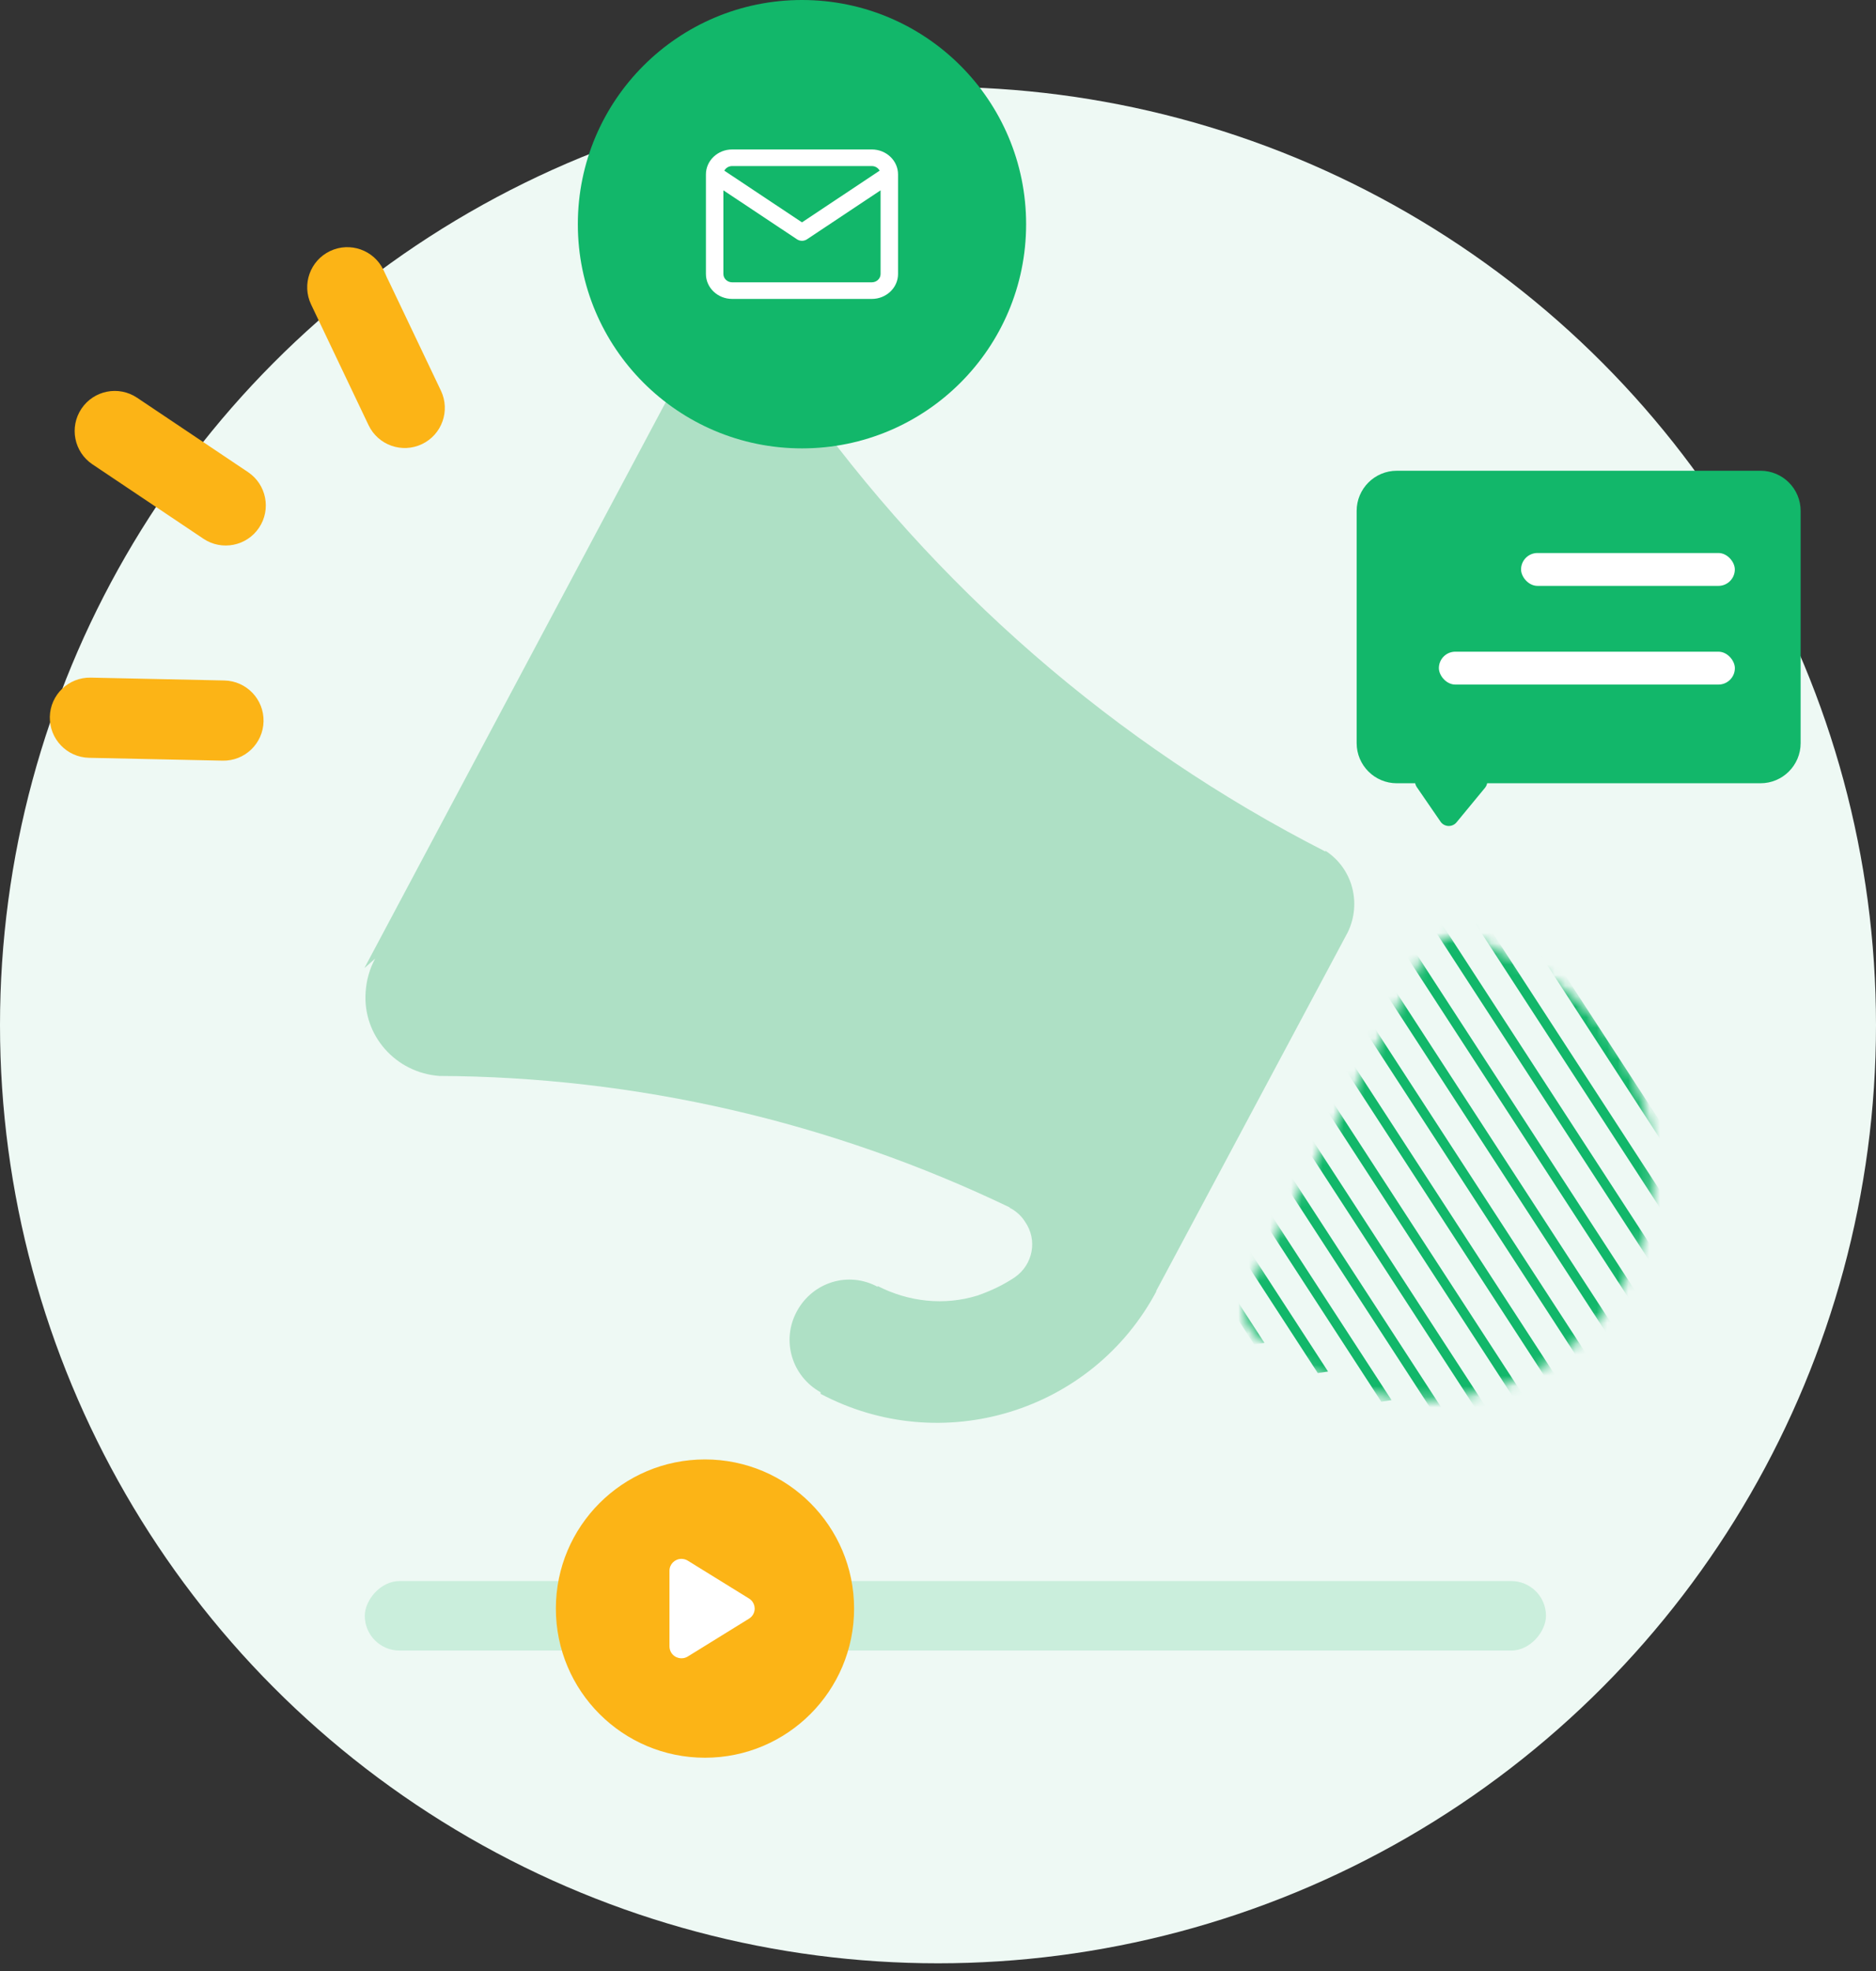 <svg width="178" height="187" viewBox="0 0 178 187" fill="none" xmlns="http://www.w3.org/2000/svg">
<rect x="0" y="0" width="178" height="187" fill="#333333" stroke="none"/>
<circle cx="89" cy="89" r="89" transform="matrix(-1 0 0 1 178 8.241)" fill="#EEF9F4"/>
<path d="M34.573 91.837L62.97 38.517C64.925 34.832 69.513 33.403 73.198 35.359C74.175 35.81 75.003 36.562 75.679 37.389H75.755C88.69 55.664 105.836 70.629 125.765 80.782V80.707C128.322 82.361 129.225 85.67 127.871 88.453L109.672 122.52L109.747 122.445C103.655 133.951 89.367 138.313 77.86 132.222C77.86 132.146 77.86 132.146 77.86 132.146V132.071C75.153 130.567 74.1 127.183 75.604 124.4C77.108 121.618 80.493 120.565 83.275 122.069V121.994C86.208 123.498 89.592 123.874 92.751 122.896C94.029 122.445 95.157 121.919 96.285 121.167C98.015 119.963 98.466 117.632 97.263 115.902C96.887 115.301 96.361 114.849 95.759 114.549H95.834C78.913 106.427 60.413 102.14 41.612 102.065H41.687C37.551 101.764 34.392 98.229 34.693 94.093C34.768 92.965 35.069 91.912 35.596 90.934L34.573 91.837Z" fill="#AEE0C5"/>
<mask id="mask0_198_265" style="mask-type:alpha" maskUnits="userSpaceOnUse" x="118" y="88" width="39" height="45">
<path d="M135.121 90.747C136.174 88.867 138.43 88.19 140.235 89.168L144.747 91.574H144.822C155.651 96.914 159.938 110.075 154.523 120.829C149.184 131.583 136.023 135.87 125.269 130.455C124.893 130.229 124.517 130.004 124.216 129.778L119.929 127.372V127.296C118.125 126.244 117.448 123.987 118.501 122.182L135.121 90.747Z" fill="#12B76A"/>
</mask>
<g mask="url(#mask0_198_265)">
<path fill-rule="evenodd" clip-rule="evenodd" d="M192.338 159.99L125.942 57.793L124.965 57.939L191.361 160.135L192.338 159.99Z" fill="#12B76A"/>
<path fill-rule="evenodd" clip-rule="evenodd" d="M186.31 157.273L119.915 55.077L118.938 55.222L185.334 157.418L186.31 157.273Z" fill="#12B76A"/>
<path fill-rule="evenodd" clip-rule="evenodd" d="M180.276 154.555L113.88 52.359L112.904 52.504L179.3 154.701L180.276 154.555Z" fill="#12B76A"/>
<path fill-rule="evenodd" clip-rule="evenodd" d="M174.248 151.839L107.853 49.643L106.876 49.789L173.272 151.985L174.248 151.839Z" fill="#12B76A"/>
<path fill-rule="evenodd" clip-rule="evenodd" d="M168.217 149.122L101.822 46.925L100.845 47.071L167.241 149.267L168.217 149.122Z" fill="#12B76A"/>
<path fill-rule="evenodd" clip-rule="evenodd" d="M162.188 146.406L95.793 44.21L94.816 44.355L161.212 146.552L162.188 146.406Z" fill="#12B76A"/>
<path fill-rule="evenodd" clip-rule="evenodd" d="M156.157 143.688L89.762 41.492L88.785 41.638L155.181 143.834L156.157 143.688Z" fill="#12B76A"/>
<path fill-rule="evenodd" clip-rule="evenodd" d="M150.126 140.972L83.731 38.775L82.754 38.921L149.15 141.117L150.126 140.972Z" fill="#12B76A"/>
<path fill-rule="evenodd" clip-rule="evenodd" d="M144.096 138.255L77.7 36.059L76.724 36.204L143.119 138.4L144.096 138.255Z" fill="#12B76A"/>
<path fill-rule="evenodd" clip-rule="evenodd" d="M138.068 135.539L71.672 33.343L70.696 33.488L137.091 135.685L138.068 135.539Z" fill="#12B76A"/>
<path fill-rule="evenodd" clip-rule="evenodd" d="M132.035 132.821L65.64 30.625L64.663 30.77L131.059 132.967L132.035 132.821Z" fill="#12B76A"/>
<path fill-rule="evenodd" clip-rule="evenodd" d="M126.009 130.105L59.614 27.909L58.637 28.055L125.033 130.251L126.009 130.105Z" fill="#12B76A"/>
<path fill-rule="evenodd" clip-rule="evenodd" d="M119.977 127.388L53.581 25.192L52.605 25.337L119 127.534L119.977 127.388Z" fill="#12B76A"/>
</g>
<path d="M138.2 78.007L140.9 74.733C141.412 74.112 140.97 73.175 140.165 73.175L135.215 73.175C134.448 73.175 133.996 74.035 134.43 74.667L136.68 77.94C137.039 78.462 137.797 78.495 138.2 78.007Z" fill="#12B76A"/>
<path d="M128.723 70.491C128.723 72.595 130.429 74.301 132.533 74.301L167.04 74.301C169.144 74.301 170.85 72.595 170.85 70.491L170.85 48.466C170.85 46.362 169.144 44.656 167.04 44.656L132.533 44.656C130.429 44.656 128.723 46.362 128.723 48.466L128.723 70.491Z" fill="#12B76A"/>
<rect x="164.609" y="64.939" width="28.084" height="3.12" rx="1.56" transform="rotate(180 164.609 64.939)" fill="white"/>
<rect x="164.605" y="55.578" width="20.283" height="3.12" rx="1.56" transform="rotate(180 164.605 55.578)" fill="white"/>
<path d="M8.449 71.886C6.349 71.841 4.683 70.102 4.727 68.002C4.772 65.903 6.511 64.236 8.611 64.281L21.285 64.551C23.385 64.596 25.051 66.334 25.006 68.434C24.962 70.534 23.223 72.2 21.123 72.156L8.449 71.886Z" fill="#FCB416"/>
<path d="M29.518 28.885C28.615 26.989 29.42 24.72 31.317 23.817C33.213 22.914 35.483 23.719 36.386 25.615L41.836 37.061C42.739 38.957 41.934 41.227 40.037 42.13C38.141 43.033 35.872 42.227 34.969 40.331L29.518 28.885Z" fill="#FCB416"/>
<path d="M8.77 44.046C7.025 42.877 6.559 40.514 7.728 38.77C8.898 37.025 11.26 36.559 13.005 37.728L23.535 44.787C25.28 45.956 25.746 48.319 24.577 50.063C23.407 51.808 21.045 52.274 19.3 51.105L8.77 44.046Z" fill="#FCB416"/>
<rect width="112.074" height="6.593" rx="3.296" transform="matrix(-1 0 0 1 146.687 149.981)" fill="#CAEEDC"/>
<circle cx="66.89" cy="152.592" r="14.148" fill="#FCB416"/>
<path fill-rule="evenodd" clip-rule="evenodd" d="M71.072 153.545L65.26 157.137C64.728 157.466 64.027 157.306 63.694 156.779C63.581 156.601 63.522 156.394 63.522 156.184V149C63.522 148.379 64.03 147.876 64.658 147.876C64.871 147.876 65.08 147.935 65.26 148.047L71.072 151.639C71.604 151.968 71.766 152.661 71.433 153.187C71.342 153.332 71.218 153.454 71.072 153.545Z" fill="white"/>
<circle cx="21.267" cy="21.267" r="21.267" transform="matrix(-1 0 0 1 97.361 0)" fill="#12B76A"/>
<path fill-rule="evenodd" clip-rule="evenodd" d="M83.463 16.189L76.094 21.093L68.725 16.189C68.863 15.932 69.144 15.753 69.466 15.753H82.723C83.045 15.753 83.326 15.932 83.463 16.189ZM68.637 18.054L75.619 22.7C75.905 22.89 76.284 22.89 76.57 22.7L83.552 18.054V25.993C83.552 26.424 83.177 26.78 82.723 26.78H69.466C69.012 26.78 68.637 26.424 68.637 25.993V18.054ZM85.209 16.541C85.209 15.239 84.092 14.178 82.723 14.178H69.466C68.097 14.178 66.98 15.239 66.98 16.541V25.993C66.98 27.294 68.097 28.356 69.466 28.356H82.723C84.092 28.356 85.209 27.294 85.209 25.993V16.541Z" fill="white"/>
</svg>
